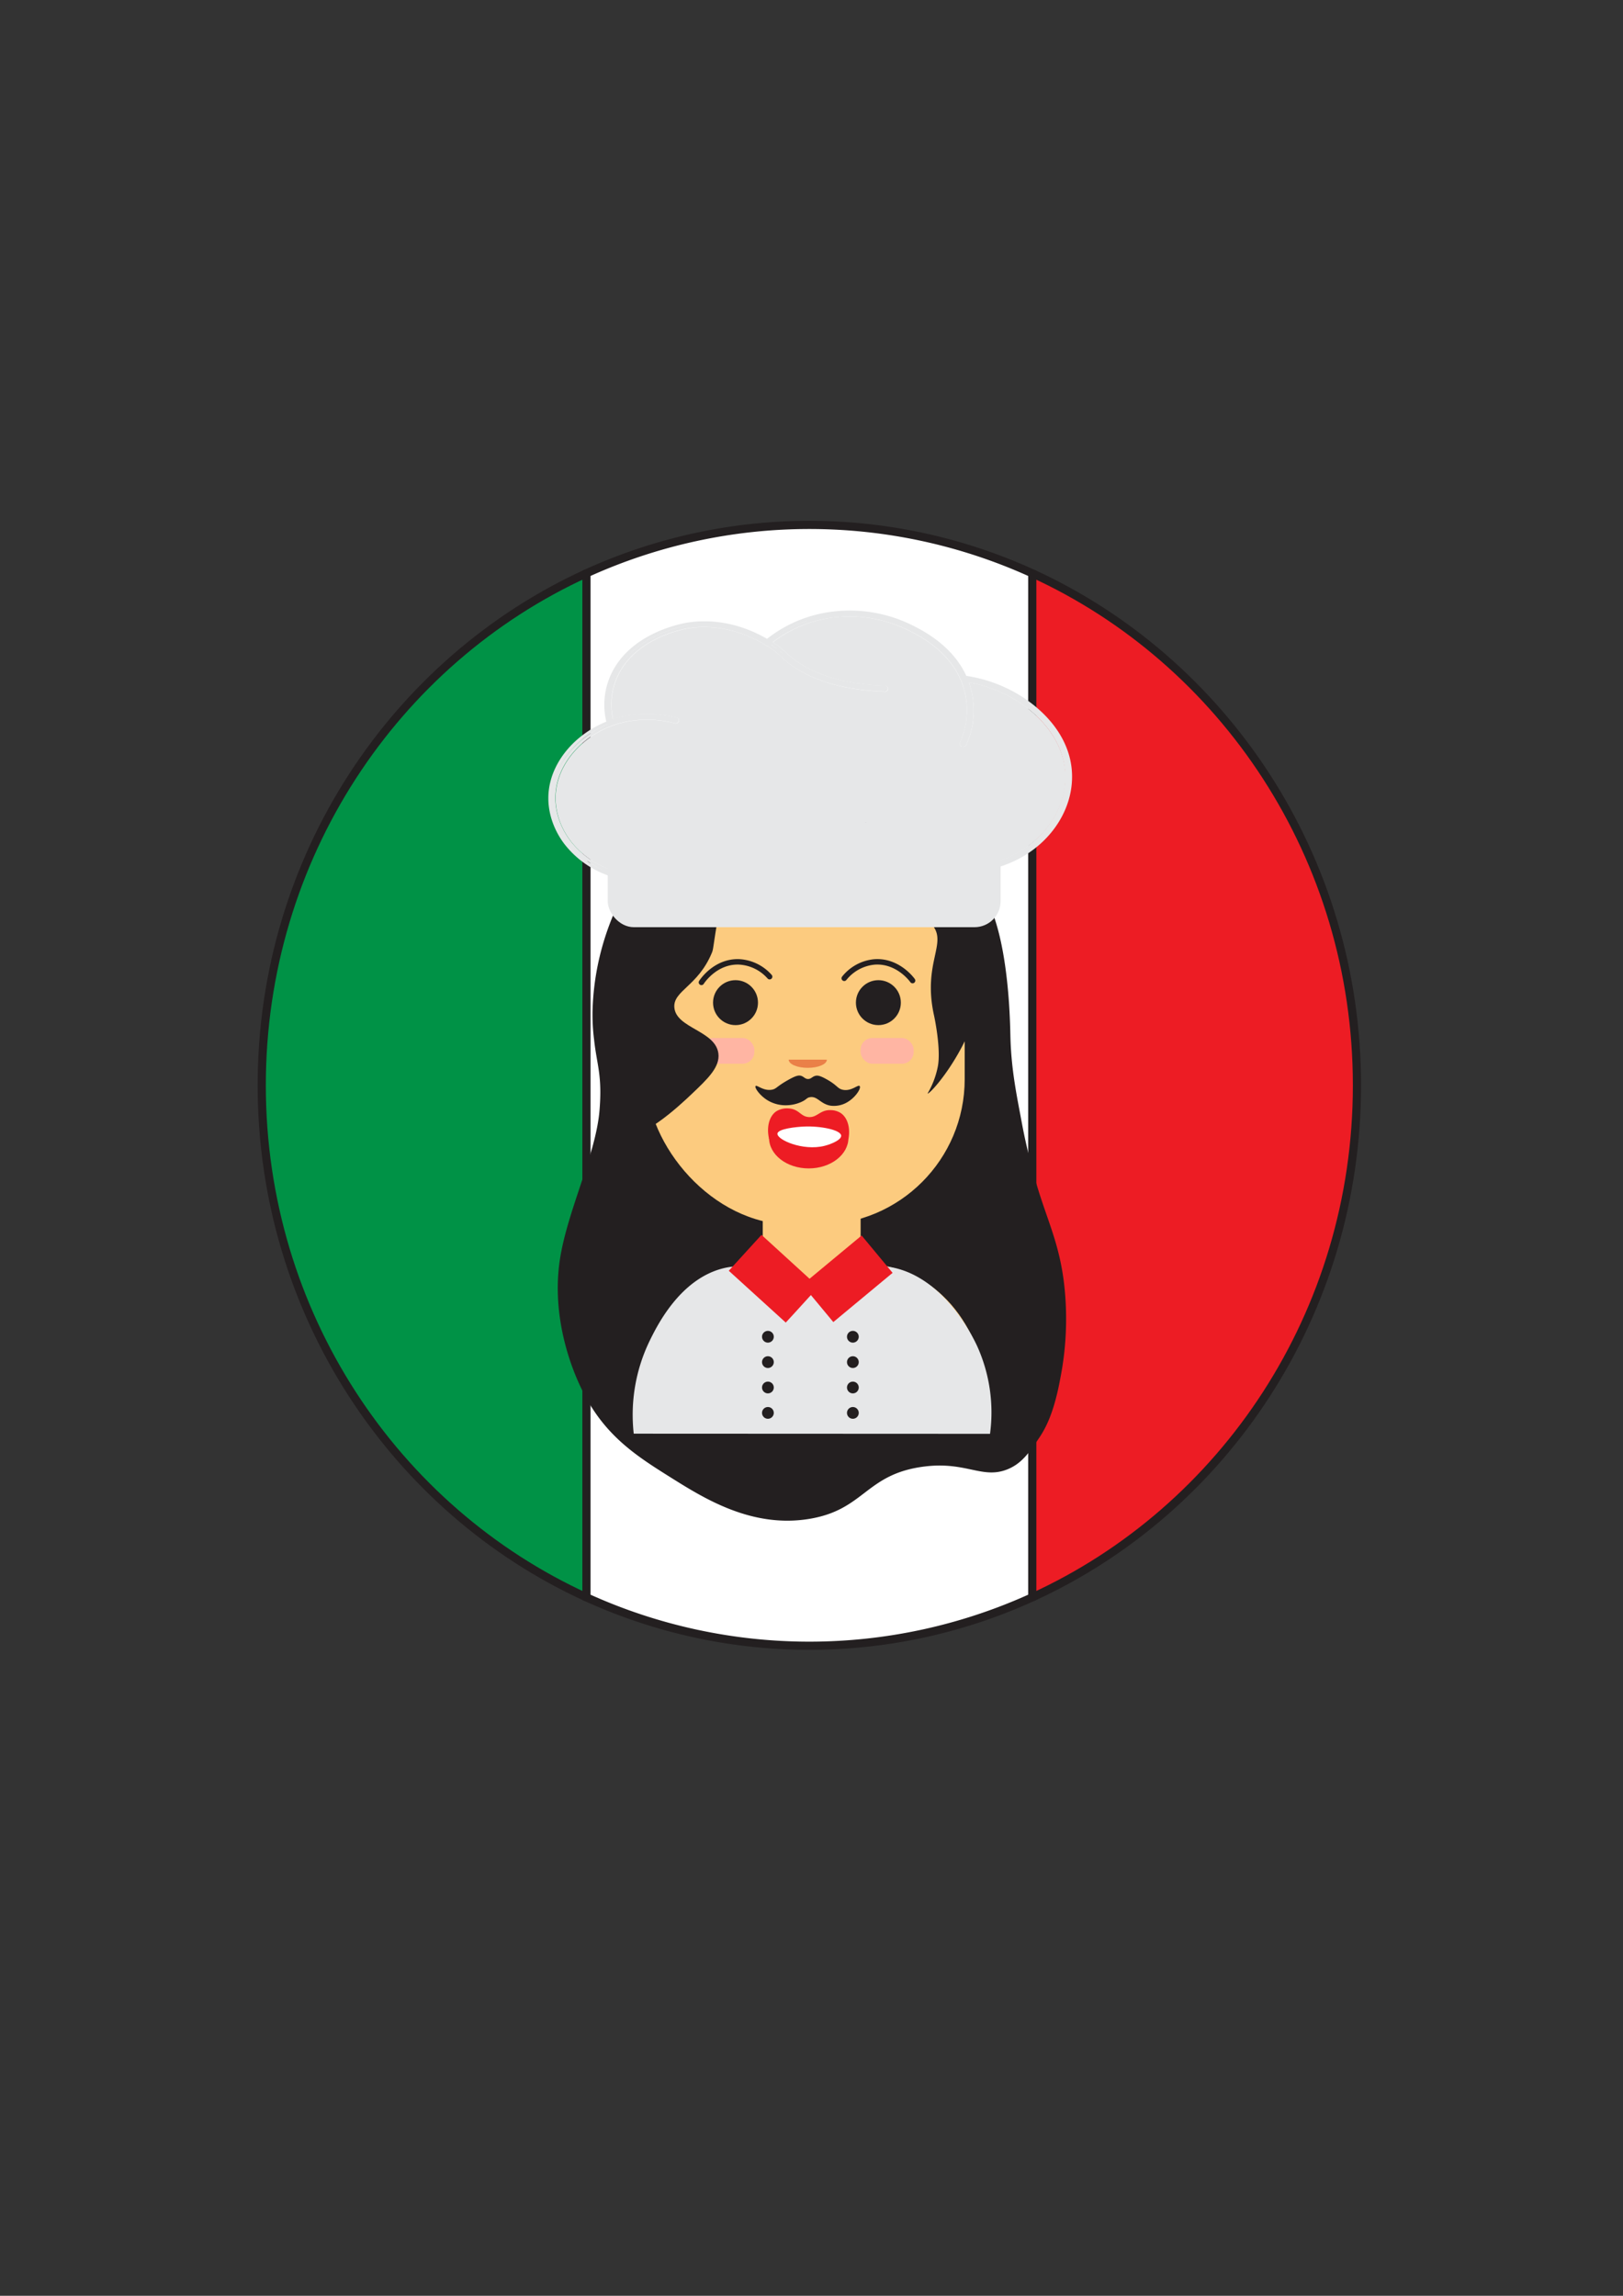 <svg id="Layer_1" data-name="Layer 1" xmlns="http://www.w3.org/2000/svg" viewBox="0 0 595.28 841.89"><rect x="0" y="0" width="595.28" height="841.89" fill="#333333" stroke="none"/><defs><style>.cls-1{fill:#ed1c24;}.cls-2{fill:#fff;}.cls-3{fill:#009246;}.cls-4,.cls-9{fill:none;stroke:#231f20;}.cls-4{stroke-miterlimit:10;stroke-width:3px;}.cls-5{fill:#231f20;}.cls-6{fill:#fccb7f;}.cls-7{fill:#ffb5a3;}.cls-8{fill:#ea8048;}.cls-9{stroke-linecap:round;stroke-linejoin:round;stroke-width:2px;}.cls-10{fill:#e6e7e8;}</style></defs><title>icons</title><path class="cls-1" d="M378.61,210.24C448.78,242.29,497.7,314.3,497.7,398S448.78,553.72,378.61,585.76V210.24Z"/><path class="cls-2" d="M378.61,210.24V585.76a197.15,197.15,0,0,1-163.51,0V210.24A197.15,197.15,0,0,1,378.61,210.24Z"/><path class="cls-3" d="M215.1,210.24V585.76C144.93,553.72,96,481.71,96,398S144.93,242.29,215.1,210.24Z"/><path class="cls-4" d="M215.1,210.24C144.93,242.29,96,314.3,96,398S144.93,553.72,215.1,585.76"/><path class="cls-4" d="M378.61,585.76c70.17-32,119.09-104,119.09-187.76S448.78,242.29,378.61,210.24"/><path class="cls-4" d="M378.61,210.24a197.15,197.15,0,0,0-163.51,0V585.76a197.15,197.15,0,0,0,163.51,0V210.24Z"/><path class="cls-5" d="M268.3,291.42a75.39,75.39,0,0,1,27.51-4.28A73.19,73.19,0,0,1,351,313.49a72.31,72.31,0,0,1,9.73,13.75A60.47,60.47,0,0,1,365,337.41c4.78,14.8,5.37,34.73,5.53,39.94,0.07,2.51.07,4.71,0.34,8.5,0.71,9.92,2.48,18.1,3.92,25.94,1,5.37,2.39,11.64,4.69,20,4.3,15.59,9.5,24.16,11.09,41.74a112.67,112.67,0,0,1-1.71,32.11c-2.3,12.53-5.36,18.16-7.77,21.72-3.55,5.25-6.32,9.32-11.54,11.44-9.16,3.72-15.07-2.86-30.19-1.05-22,2.63-22,15.92-42.67,19.26-20.94,3.39-38.33-7.48-50.35-15-12.74-8-25-15.59-33.28-33.18-1.76-3.71-11.27-23.81-7.68-47.09,2.74-17.76,13.19-38.41,14.51-54.58,1.06-13-1-16.59-2-26h0a71.83,71.83,0,0,1-.56-10.43c1-38,23.86-61.31,23.86-61.31A71.33,71.33,0,0,1,268.3,291.42Z"/><rect class="cls-6" x="237.14" y="304.6" width="116.69" height="144.49" rx="53.35" ry="53.35"/><rect class="cls-6" x="279.75" y="430.82" width="35.91" height="46.1" rx="11.44" ry="11.44"/><path class="cls-6" d="M232.41,525.13c-0.13-4.94-.48-34.57,19.52-51.69,13.17-11.27,28.25-11.21,45.76-11.14,18.38,0.08,34.5.14,47.9,12.7,18.49,17.31,17.62,45.08,17.39,50.13"/><rect class="cls-7" x="257.2" y="380.64" width="19.48" height="9.45" rx="4.33" ry="4.33"/><path class="cls-5" d="M255.32,304.74c4.08-.23,8.09,4.13,9.79,7.34,2.09,3.95,1.13,7.38-1.38,22-2.47,14.41-1.95,13.68-2.7,15.48-5.09,12.12-14.24,13.81-13.69,19.94,0.68,7.58,15,8.41,16.14,16.76,0.69,5-3.9,9.35-9.77,14.92-4.08,3.87-19.87,18.84-26.78,14.85-2.68-1.55-5.06-6.56,4.74-49.35C245.33,307.08,252.7,304.89,255.32,304.74Z"/><path class="cls-5" d="M269.58,293.63c-1.41,1.44-12.09,12.58-9.36,25,3.66,16.61,28.25,21,34.75,21,2,0,4.08-.2,4.08-0.2,6.68-1.67,11.66-3,13.1-3.65,7.4-3.21,23.51-3.73,29.63,3.25,6,6.81-3.54,13.93.82,33.44,0,0,2.66,12.18,1.35,18.74a31.32,31.32,0,0,1-3.74,9.8c1.11,0.54,24.87-26.19,20.34-55.46-3-19.44-17.64-32.41-22.78-36.7C310.4,286,275.23,292.49,269.58,293.63Z"/><circle class="cls-5" cx="269.77" cy="367.68" r="8.24"/><circle class="cls-5" cx="322.17" cy="367.68" r="8.24"/><path class="cls-8" d="M303.27,388.59c0,1.66-3.13,3-7,3s-7-1.35-7-3"/><path class="cls-1" d="M311.19,417.23c0,6.21-6.52,11.24-14.56,11.24s-14.56-5-14.56-11.24"/><path class="cls-1" d="M282.08,417.68c-1-4.27,0-8.33,2.63-10.14a7.44,7.44,0,0,1,4.61-1.06c3.86,0.26,4.27,3,7.39,3.16s4.11-2.77,8.13-2.54a7,7,0,0,1,3.53,1.07c2.53,1.72,3.57,5.47,2.82,9.5"/><path class="cls-2" d="M285.15,415.68c0.26-1.79,7-2.44,9.68-2.56,6.05-.28,13.46,1.19,13.69,3.29,0.17,1.55-3.58,3.15-6.1,3.78C294.4,422.21,284.83,417.89,285.15,415.68Z"/><rect class="cls-7" x="315.64" y="380.64" width="19.48" height="9.45" rx="4.33" ry="4.33"/><path class="cls-9" d="M257.27,360.25c0.25-.39,5.07-7.74,13.66-7.53a16.07,16.07,0,0,1,11.35,5.44"/><path class="cls-9" d="M334.71,359.59c-0.27-.38-5.45-7.47-14-6.84a16.07,16.07,0,0,0-11.06,6"/><path class="cls-10" d="M232.44,525.74a62.22,62.22,0,0,1,5.75-33.86c2.75-5.63,11.14-22.8,27.06-26.78C277,462.18,280,469.57,298.68,469c16-.53,17.16-6.08,27.54-4.41,19.86,3.19,30.74,25.91,32.19,29.06a59,59,0,0,1,4.71,32.15"/><path class="cls-1" d="M300.17,471.89l-8.44,9.27L288.2,485l-20.9-19,12-13.16Z"/><rect class="cls-1" x="301.97" y="454.83" width="17.79" height="28.26" transform="translate(473.08 -69.79) rotate(50.3)"/><rect class="cls-10" x="222.9" y="301.67" width="144.1" height="38.34" rx="9.56" ry="9.56"/><path class="cls-10" d="M229.72,321.68l-0.38-.07Z"/><path class="cls-10" d="M237.32,322.38h0Z"/><path class="cls-10" d="M239.11,322.35l-0.53,0Z"/><path class="cls-10" d="M233.49,322.2l-0.2,0Z"/><path class="cls-10" d="M231.64,322l-0.53-.08Z"/><path class="cls-10" d="M235.59,322.34l-0.45,0Z"/><path class="cls-10" d="M359.08,318.48l-1.11.15Z"/><path class="cls-10" d="M371.4,314.84c-0.63.3-1.27,0.58-1.9,0.84C370.13,315.41,370.77,315.13,371.4,314.84Z"/><path class="cls-10" d="M260,317h0a45.5,45.5,0,0,1-5.63,2.48A45.45,45.45,0,0,0,260,317Z"/><path class="cls-10" d="M361.14,318.13l-1.29.23Z"/><path class="cls-10" d="M240.31,322.29l-0.46,0Z"/><path class="cls-10" d="M227.65,321.25l-0.49-.12Z"/><path class="cls-10" d="M222.71,265.67h0c-8.8,3.63-15.76,10.48-18.72,18.44C207,276.14,213.91,269.29,222.71,265.67Z"/><path class="cls-10" d="M295.95,227.57a45.82,45.82,0,0,0-13.57,7.32h0A45.83,45.83,0,0,1,295.95,227.57Z"/><path class="cls-10" d="M389.65,273.71a28.19,28.19,0,0,1,2.3,10A28.14,28.14,0,0,0,389.65,273.71Z"/><path class="cls-10" d="M252.33,229.33c-2.45.4-17.34,3.29-25,14.76C235,232.63,249.88,229.73,252.33,229.33Z"/><path class="cls-10" d="M225.93,320.78l-0.57-.17Z"/><path class="cls-10" d="M224.16,320.22l-0.51-.17Z"/><path class="cls-10" d="M222,319.4a35.83,35.83,0,0,1-6.55-3.56A35.81,35.81,0,0,0,222,319.4Z"/><path class="cls-10" d="M225,264.8h0c1-.33,2-0.64,3-0.89C227.05,264.16,226,264.46,225,264.8Z"/><path class="cls-10" d="M241.44,322.21l-0.35,0Z"/><path class="cls-10" d="M245.72,263.73l-0.53-.1Z"/><path class="cls-10" d="M244.61,263.52l-0.58-.1Z"/><path class="cls-10" d="M243.43,263.32l-0.61-.09Z"/><path class="cls-10" d="M242.14,263.15l-0.94-.1Z"/><path class="cls-10" d="M246.76,264l-0.42-.09Z"/><path class="cls-10" d="M287.67,240.33l-0.38-.35c-0.36-.33-0.72-0.66-1.1-1,0.38,0.34.74,0.66,1.1,1Z"/><path class="cls-10" d="M285,238c-0.6-.46-1.29-1-2.16-1.5C283.66,237,284.36,237.51,285,238Z"/><polygon class="cls-10" points="353.22 272.78 353.22 272.78 353.22 273.32 353.22 272.78"/><path class="cls-10" d="M240.32,263l-0.64,0Z"/><path class="cls-10" d="M373.89,257.56a49.49,49.49,0,0,0-18.47-7.31l0,0.07a30.79,30.79,0,0,1-1,22.83,1.29,1.29,0,0,1-1.19.7,1.48,1.48,0,0,1-.45-0.07,1.21,1.21,0,0,1-.71-0.56,0.92,0.92,0,0,1,0-.82A28.92,28.92,0,0,0,353,251c-2.95-8.21-9.59-14.87-19.74-19.79A48.47,48.47,0,0,0,306,226.41a45.42,45.42,0,0,0-22.53,9.13l0.12,0.07a29.08,29.08,0,0,1,4.67,3.65,36.38,36.38,0,0,0,2.87,2.45c7.79,5.94,19,9.23,33.42,9.79a1.36,1.36,0,0,1,.88.35,1,1,0,0,1,.33.78,1,1,0,0,1-.43.79,1.35,1.35,0,0,1-.93.23c-15-.58-26.73-4.06-35-10.34a39.09,39.09,0,0,1-3-2.58,27.06,27.06,0,0,0-4.34-3.4c-0.35-.22-0.69-0.42-1-0.63a1.3,1.3,0,0,1-.49-0.25,0.92,0.92,0,0,1-.07-0.09c-11.14-6.59-21.09-6.95-27.58-6-0.78.11-19.08,2.87-26.14,17.18a24.53,24.53,0,0,0-1.92,16.2c1-.32,1.95-0.61,2.95-0.85a42.58,42.58,0,0,1,20.36.29,1.23,1.23,0,0,1,.75.52,0.93,0.93,0,0,1,.1.82,1.32,1.32,0,0,1-1.58.72,39.66,39.66,0,0,0-18.93-.28c-12.79,3.08-22.86,13.11-24.49,24.4-1.37,9.44,3.43,16.71,5.55,19.4a32.47,32.47,0,0,0,13.06,9.7c10.67,4.46,20.88,2.55,24.23,1.93a44.9,44.9,0,0,0,12.86-4.48,1.42,1.42,0,0,1,1.75.34,0.93,0.93,0,0,1,.11.24,69.74,69.74,0,0,0,27.39-.43,62.11,62.11,0,0,0,27.29-13.39,0.86,0.86,0,0,1,0-.16,1.09,1.09,0,0,1,.56-0.67,1.45,1.45,0,0,1,1-.14,1.27,1.27,0,0,1,.8.48,39.3,39.3,0,0,0,21.34,14.21c2.85,0.78,17.78,4.33,32.15-3.06,11.83-6.08,19.17-17.67,18.7-29.52C390.29,273.86,384.32,264.55,373.89,257.56Z"/><path class="cls-10" d="M369,315.88c-0.47.19-.94,0.37-1.41,0.54C368,316.24,368.51,316.06,369,315.88Z"/><path class="cls-10" d="M367,316.6c-0.46.16-.92,0.31-1.38,0.45C366.08,316.91,366.54,316.76,367,316.6Z"/><path class="cls-10" d="M365.07,317.2l-1.38.38Z"/><path class="cls-10" d="M239,262.89l-0.67,0Z"/><path class="cls-10" d="M363.12,317.71l-1.36.3Z"/><path class="cls-10" d="M236.93,262.85h0Z"/><path class="cls-10" d="M235.1,262.9l-0.33,0Z"/><path class="cls-10" d="M230.65,263.39l-0.44.08Z"/><path class="cls-10" d="M233,263.07l-0.38,0Z"/><path class="cls-10" d="M375.46,255.87a52.63,52.63,0,0,0-20.88-8h-0.14c-3.51-7.64-10.19-13.89-19.9-18.61a51.34,51.34,0,0,0-28.92-5,48.14,48.14,0,0,0-24.29,10c-11.61-6.68-22-7-28.89-6-0.83.12-20.46,3.08-28.06,18.47a26.44,26.44,0,0,0-2,17.91c-11.13,4.5-19.46,14-21,24.48-1.47,10.15,3.68,18,6,20.86a34.93,34.93,0,0,0,14,10.43,41.33,41.33,0,0,0,16,3.09,52.19,52.19,0,0,0,9.89-1A47.72,47.72,0,0,0,261,317.71a1.16,1.16,0,0,0,.24-0.19,71.66,71.66,0,0,0,13,1.18,70,70,0,0,0,15-1.62,63.54,63.54,0,0,0,27.48-13.34,41.89,41.89,0,0,0,22.36,14.67,51.48,51.48,0,0,0,13,1.64h0a45.88,45.88,0,0,0,21.19-4.9c12.6-6.48,20.42-18.82,19.92-31.44C392.8,273.14,386.49,263.26,375.46,255.87ZM392,283.75a28.19,28.19,0,0,0-2.3-10A28.14,28.14,0,0,1,392,283.75Zm-96-56.17a45.83,45.83,0,0,0-13.57,7.32h0A45.82,45.82,0,0,1,295.95,227.57Zm-43.62,1.76c-2.45.4-17.34,3.3-25,14.76C235,232.62,249.88,229.73,252.33,229.33Zm-29.61,36.34h0c-8.8,3.63-15.76,10.48-18.72,18.44C207,276.14,213.91,269.29,222.71,265.67Zm2.33-.87h0c1-.33,2-0.64,3-0.89C227.05,264.16,226,264.46,225,264.8Zm-9.6,51A35.83,35.83,0,0,0,222,319.4,35.81,35.81,0,0,1,215.44,315.84Zm8.21,4.2,0.51,0.17Zm1.71,0.57,0.57,0.17Zm1.81,0.51,0.49,0.12Zm2.17,0.49,0.38,0.07Zm1.76,0.3,0.53,0.08Zm2.19,0.27,0.2,0Zm1.85,0.13,0.45,0Zm2.18,0.06h0Zm1.26,0,0.53,0Zm1.27,0,0.46,0Zm1.25-.08,0.35,0ZM260,317h0a45.45,45.45,0,0,1-5.63,2.48A45.5,45.5,0,0,0,260,317Zm109.5-1.28c0.63-.26,1.27-0.54,1.9-0.84C370.77,315.13,370.13,315.41,369.49,315.68Zm-11.52,3,1.11-.15Zm1.89-.26,1.29-.23Zm1.9-.35,1.36-.3Zm1.92-.44,1.38-.38Zm1.94-.53c0.46-.14.92-0.29,1.38-0.45C366.54,316.76,366.08,316.91,365.62,317Zm1.94-.64c0.47-.17.94-0.35,1.41-0.54C368.51,316.06,368,316.24,367.56,316.41ZM372,313.3c-14.37,7.39-29.3,3.84-32.15,3.06a39.3,39.3,0,0,1-21.34-14.21,1.27,1.27,0,0,0-.8-0.48,1.45,1.45,0,0,0-1,.14,1.09,1.09,0,0,0-.56.67,0.86,0.86,0,0,0,0,.16A62.11,62.11,0,0,1,288.89,316a69.74,69.74,0,0,1-27.39.43,0.93,0.93,0,0,0-.11-0.24,1.42,1.42,0,0,0-1.75-.34,44.9,44.9,0,0,1-12.86,4.48c-3.35.63-13.56,2.53-24.23-1.93a32.47,32.47,0,0,1-13.06-9.7c-2.12-2.69-6.92-10-5.55-19.4,1.63-11.28,11.7-21.32,24.49-24.4a39.66,39.66,0,0,1,18.93.28,1.32,1.32,0,0,0,1.58-.72,0.93,0.93,0,0,0-.1-0.82,1.23,1.23,0,0,0-.75-0.52,42.58,42.58,0,0,0-20.36-.29c-1,.24-2,0.53-2.95.85a24.53,24.53,0,0,1,1.92-16.2c7.06-14.31,25.36-17.07,26.14-17.18,6.49-.93,16.43-0.57,27.58,6a0.92,0.92,0,0,0,.07.09,1.3,1.3,0,0,0,.49.25c0.35,0.21.69,0.41,1,.63a27.06,27.06,0,0,1,4.34,3.4,39.09,39.09,0,0,0,3,2.58c8.23,6.28,20,9.76,35,10.34a1.35,1.35,0,0,0,.93-0.23,1,1,0,0,0,.43-0.79,1,1,0,0,0-.33-0.78,1.36,1.36,0,0,0-.88-0.35c-14.39-.56-25.64-3.85-33.42-9.79a36.38,36.38,0,0,1-2.87-2.45,29.08,29.08,0,0,0-4.67-3.65l-0.12-.07A45.42,45.42,0,0,1,306,226.41a48.47,48.47,0,0,1,27.31,4.76c10.15,4.92,16.79,11.58,19.74,19.79a28.92,28.92,0,0,1-1,21.44,0.92,0.92,0,0,0,0,.82,1.21,1.21,0,0,0,.71.56,1.48,1.48,0,0,0,.45.07,1.29,1.29,0,0,0,1.19-.7,30.79,30.79,0,0,0,1-22.83l0-.07a49.49,49.49,0,0,1,18.47,7.31c10.43,7,16.4,16.3,16.79,26.22C391.16,295.63,383.82,307.22,372,313.3ZM230.21,263.47l0.44-.08Zm2.43-.36,0.38,0Zm2.13-.18,0.33,0Zm2.17-.07h0Zm1.36,0,0.67,0Zm1.4,0.06,0.64,0ZM241.2,263l0.94,0.1Zm1.61,0.19,0.61,0.09Zm1.22,0.18,0.58,0.1Zm1.16,0.21,0.53,0.1Zm1.15,0.24,0.42,0.09Zm36.46-27.4c0.87,0.55,1.56,1,2.16,1.5C284.36,237.51,283.66,237,282.8,236.47Zm3.39,2.52c0.38,0.34.74,0.66,1.1,1l0.38,0.35-0.38-.35C286.93,239.65,286.57,239.32,286.19,239Zm67,33.79v0h0Z"/><path class="cls-5" d="M277.12,398.29c0.44-.64,2.8,1.89,6,1.31,1.71-.31,1.59-1.12,6-3.59,2.82-1.58,3.83-1.78,4.78-1.47s1.37,1.13,2.47,1.14,1.49-.83,2.62-1.14c0.84-.24,1.76-0.09,4,1.14,4.15,2.27,4.09,3.46,6,3.92,3.26,0.78,5.76-2.06,6.33-1.31s-1.31,3.79-4,5.55a9.61,9.61,0,0,1-6.63,1.63c-3.83-.61-4.9-3.68-7.71-3.1-1.24.25-1.07,0.86-3.24,1.8a14,14,0,0,1-5.4,1.14,12.71,12.71,0,0,1-7.1-2C278.66,401.65,276.7,398.9,277.12,398.29Z"/><circle class="cls-5" cx="281.65" cy="490.2" r="2.16"/><circle class="cls-5" cx="281.65" cy="499.5" r="2.16"/><circle class="cls-5" cx="281.65" cy="508.81" r="2.16"/><circle class="cls-5" cx="281.65" cy="518.12" r="2.16"/><circle class="cls-5" cx="312.81" cy="490.2" r="2.16"/><circle class="cls-5" cx="312.81" cy="499.5" r="2.16"/><circle class="cls-5" cx="312.81" cy="508.81" r="2.16"/><circle class="cls-5" cx="312.81" cy="518.12" r="2.16"/></svg>